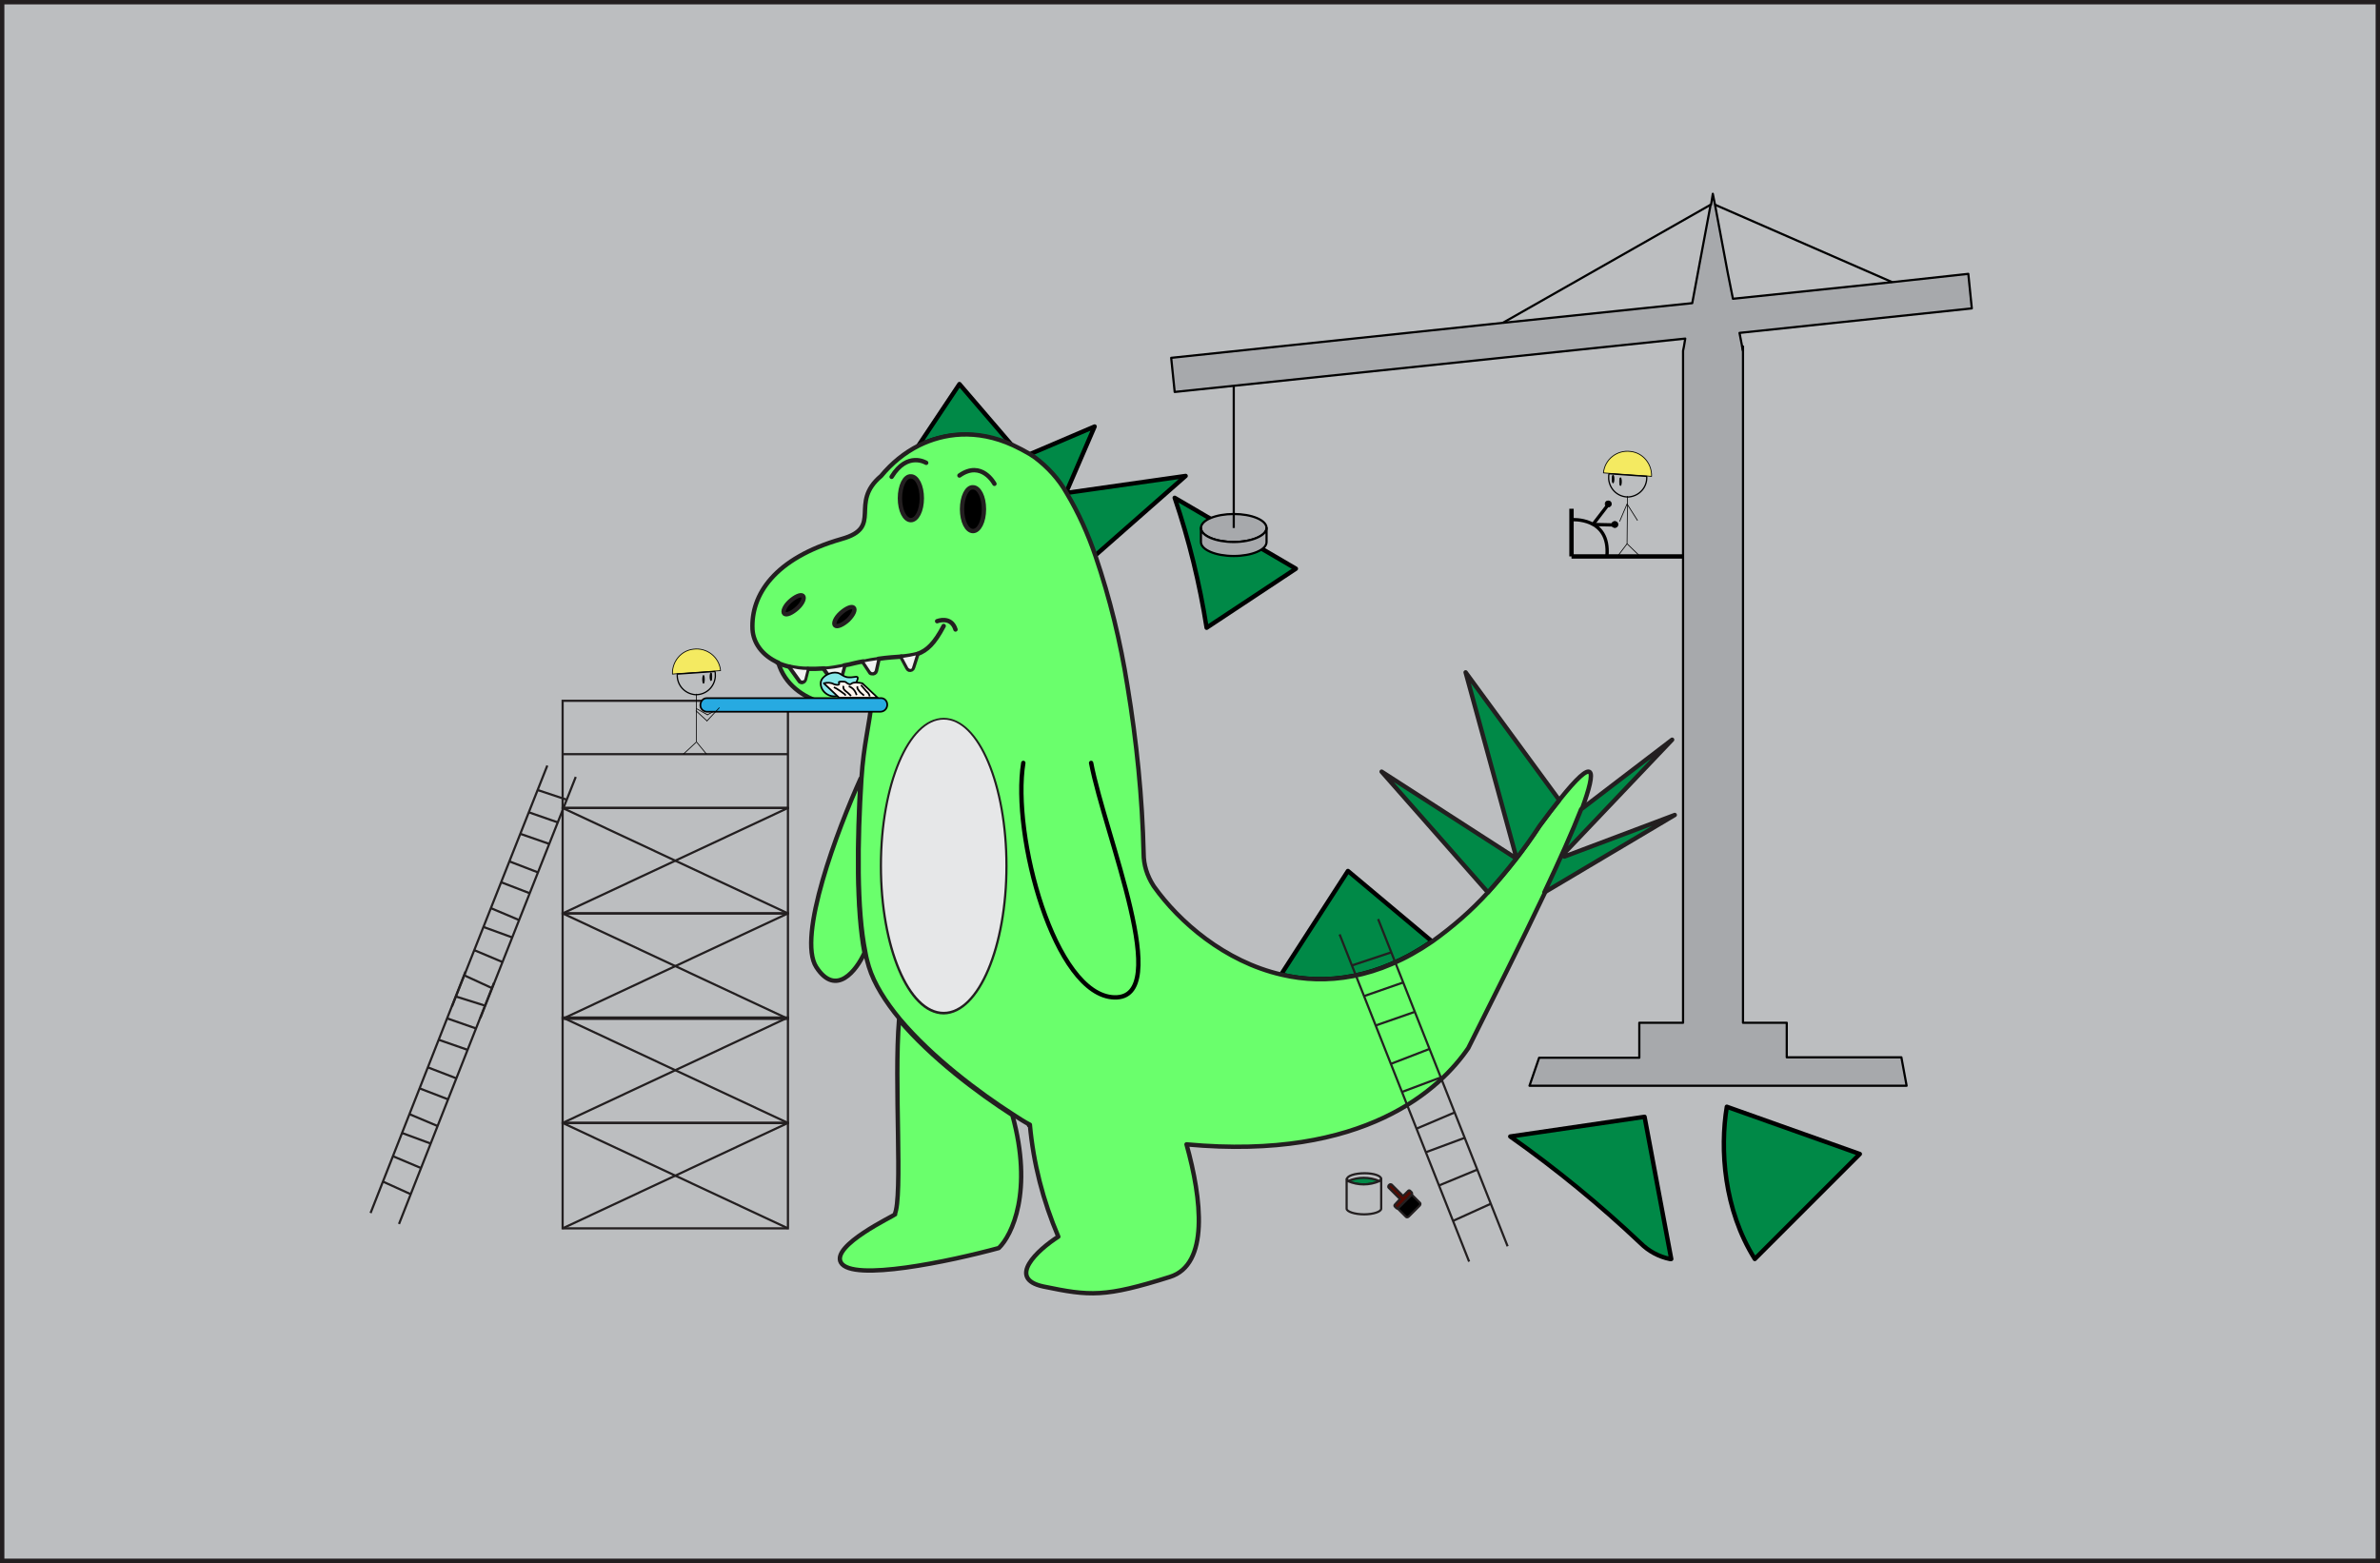 <?xml version="1.0" encoding="utf-8"?>
<!-- Generator: Adobe Illustrator 26.0.1, SVG Export Plug-In . SVG Version: 6.00 Build 0)  -->
<svg version="1.1" id="Layer_1" xmlns="http://www.w3.org/2000/svg" xmlns:xlink="http://www.w3.org/1999/xlink" x="0px" y="0px"
	 viewBox="0 0 544 357.3" style="enable-background:new 0 0 544 357.3;" xml:space="preserve">
<rect x="0" y="0" width="544" height="357.3" fill="#333333" stroke="none"/>
<style type="text/css">
	.st0{fill:#BCBEC0;stroke:#231F20;stroke-miterlimit:10;}
	.st1{fill:none;stroke:#231F20;stroke-width:0.5;stroke-miterlimit:10;}
	.st2{fill:none;stroke:#231F20;stroke-miterlimit:10;}
	.st3{fill:none;stroke:#000000;stroke-linecap:round;stroke-linejoin:round;}
	.st4{fill:#6AFF6C;stroke:#231F20;stroke-linecap:round;stroke-linejoin:round;}
	.st5{fill:#008947;stroke:#000000;stroke-linecap:round;stroke-linejoin:round;}
	.st6{fill:none;stroke:#231F20;stroke-linecap:round;stroke-linejoin:round;}
	.st7{fill:#008947;stroke:#231F20;stroke-linecap:round;stroke-linejoin:round;}
	.st8{fill:#E6E7E8;}
	.st9{fill:#6AFF6C;stroke:#231F20;stroke-miterlimit:10;}
	.st10{fill:#F1F2F2;stroke:#231F20;stroke-width:0.5;stroke-linecap:round;stroke-linejoin:round;}
	.st11{fill:#86E7E8;stroke:#000000;stroke-width:0.39;stroke-linejoin:round;}
	.st12{fill:#27AAE1;stroke:#000000;stroke-width:0.39;stroke-linejoin:round;}
	.st13{fill:#FFF5EE;stroke:#000000;stroke-width:0.39;stroke-linejoin:round;}
	.st14{fill:none;stroke:#000000;stroke-width:0.39;stroke-linejoin:round;}
	.st15{fill:none;stroke:#000000;stroke-linejoin:round;}
	.st16{fill:none;stroke:#000000;stroke-width:0.76;stroke-linejoin:round;}
	.st17{fill:#002BFF;stroke:#231F20;stroke-miterlimit:10;}
	.st18{fill:#A7A9AC;stroke:#000000;stroke-width:0.5;stroke-linejoin:round;}
	.st19{fill:none;stroke:#000000;stroke-width:0.5;stroke-linejoin:round;}
	.st20{fill:#F4EA61;stroke:#000000;stroke-width:0.18;stroke-linejoin:round;}
	.st21{fill:none;stroke:#000000;stroke-width:0.29;stroke-linejoin:round;}
	.st22{stroke:#000000;stroke-width:0.17;stroke-linejoin:round;}
	.st23{fill:none;stroke:#000000;stroke-width:0.17;stroke-linejoin:round;}
	.st24{fill:none;stroke:#000000;stroke-width:0.17;stroke-linecap:round;stroke-linejoin:round;}
	.st25{stroke:#000000;stroke-width:0.17;stroke-linecap:round;stroke-linejoin:round;}
	.st26{fill:#BCBEC0;stroke:#231F20;stroke-width:0.5;stroke-linecap:round;stroke-linejoin:round;}
	.st27{fill:#008947;stroke:#231F20;stroke-width:0.5;stroke-linecap:round;stroke-linejoin:round;}
	.st28{fill:#550900;stroke:#231F20;stroke-width:0.5;stroke-linecap:round;stroke-linejoin:round;}
	.st29{stroke:#231F20;stroke-width:0.5;stroke-linecap:round;stroke-linejoin:round;}
</style>
<g id="background">
	<rect x="0.5" y="0.5" class="st0" width="543" height="356.3"/>
</g>
<g id="dino">
	<g id="scaffolding">
		<rect x="128.6" y="184.7" class="st1" width="51.5" height="24.1"/>
		<rect x="128.6" y="208.8" class="st1" width="51.5" height="24.1"/>
		<line class="st1" x1="180.1" y1="184.7" x2="128.6" y2="208.8"/>
		<line class="st1" x1="128.6" y1="184.7" x2="180.1" y2="208.8"/>
		<line class="st1" x1="128.6" y1="232.9" x2="180.1" y2="208.8"/>
		<line class="st1" x1="180.1" y1="232.9" x2="128.6" y2="208.8"/>
		<rect x="128.6" y="232.6" class="st1" width="51.5" height="24.1"/>
		<rect x="128.6" y="256.7" class="st1" width="51.5" height="24.1"/>
		<line class="st1" x1="180.1" y1="232.6" x2="128.6" y2="256.7"/>
		<line class="st1" x1="128.6" y1="232.6" x2="180.1" y2="256.7"/>
		<line class="st1" x1="128.6" y1="280.8" x2="180.1" y2="256.7"/>
		<line class="st1" x1="180.1" y1="280.8" x2="128.6" y2="256.7"/>
		<rect x="128.6" y="160.2" class="st1" width="51.5" height="24.5"/>
		<line class="st1" x1="128.6" y1="172.4" x2="180.1" y2="172.4"/>
	</g>
	<path class="st2" d="M223.2,171.3"/>
	<path class="st3" d="M271,261.6c-1.1-3.8-2.3-7.5-3.8-11.1 M235.2,257.2c-0.6-5.9-0.2-11.8,1.2-17.5"/>
	<path class="st4" d="M197.6,217.8c-1.8,4-6.5,10.2-11,3.3s4.9-31.6,10.1-43.1C195.9,192.3,195.7,207.9,197.6,217.8z"/>
	<path class="st4" d="M228.3,285.3c-11,3-33.6,7.8-36.1,3.3c-2.2-3.9,12-10.6,12.4-11h-0.1c1.9-3.9-0.2-30.4,1-44.5
		c7.3,8.7,18.1,16.8,25.9,21.8C236.2,272.3,231.3,282.4,228.3,285.3z"/>
	<path class="st5" d="M327.3,215.2c-12.5,8.6-24.3,10-34.5,7.6l15.3-23.7L327.3,215.2z"/>
	<path class="st5" d="M425.1,263.8l-24,24c-7.1-11.3-8-25.1-6.4-34.8L425.1,263.8z"/>
	<path class="st5" d="M231.4,101.9c-8.5-3.9-16-2.7-21.5,0l9.4-14.1L231.4,101.9z"/>
	<path class="st5" d="M250.2,97.5l-6.6,15.3c-1.8-3.2-4.3-5.9-7.2-8.1c-0.4-0.3-0.8-0.5-1.2-0.8L250.2,97.5z"/>
	<path class="st5" d="M271,108.8l-20.8,18.3c-1.7-5-3.9-9.9-6.6-14.4L271,108.8z"/>
	<path class="st5" d="M296.2,130l-20.4,13.5c-1.6-10.1-4-20-7.3-29.7L296.2,130z"/>
	<path class="st5" d="M375.9,255.3l6.1,32.5l-0.3,0c-2.5-0.5-4.9-1.8-6.7-3.6c-9.3-8.8-19.3-17-29.8-24.4L375.9,255.3z"/>
	<path d="M224.9,116.3c0,2.8-1.1,5-2.5,5s-2.5-2.2-2.5-5s1.1-5,2.5-5S224.9,113.6,224.9,116.3z"/>
	<path d="M210.7,113.8c0,2.8-1.1,5-2.5,5s-2.5-2.2-2.5-5s1.1-5,2.5-5S210.7,111,210.7,113.8z"/>
	<path d="M193.9,141.6c-1.2,1.1-2.5,1.7-3,1.3s0-1.7,1.2-2.8s2.5-1.7,3-1.3S195.1,140.5,193.9,141.6z"/>
	<path d="M182.3,139c-1.1,1.1-2.5,1.7-3,1.3s0-1.7,1.2-2.8s2.5-1.7,3-1.3S183.5,137.8,182.3,139z"/>
	<path class="st4" d="M356.4,182.9L356.4,182.9c-1.3,1.6-2.8,3.6-4.5,5.9c-3.5,5.4-7.5,10.4-11.8,15.2c-3.8,4.2-8.1,7.9-12.7,11.2
		c-12.5,8.6-24.3,10-34.5,7.6c-13-3-23.4-12.1-29.1-20.1l-0.2-0.3c-1.4-2.2-2.2-4.7-2.2-7.3c-0.3-12.8-1.6-25.6-3.7-38.3
		c-1.6-10.1-4-20-7.3-29.7c-1.7-5-3.9-9.9-6.6-14.4c-1.8-3.2-4.3-5.9-7.2-8.1c-0.4-0.3-0.8-0.5-1.2-0.8c-1.2-0.7-2.5-1.4-3.8-2
		c-8.5-3.9-16-2.7-21.5,0c-3.4,1.7-6.3,4.1-8.7,7c-7.5,6.3,0.6,11.7-9,14.4c-15.4,4.4-20.8,12.8-20.4,20.7l0,0
		c0.2,3,2.1,5.9,5.9,7.6c2.9,9.9,16.8,11.7,21.4,8.5c-0.6,5.9-1.9,10.2-2.4,18c-0.9,14.3-1.1,29.9,0.9,39.7c0.2,1.2,0.5,2.3,0.8,3.3
		c1.2,3.9,3.8,8,7.1,12c7.3,8.7,18.1,16.8,25.9,21.8c1.4,0.9,2.6,1.7,3.8,2.3c0.8,8.8,3,17.4,6.5,25.6c-4.7,3-11.9,9.6-3.4,11.4
		c10.6,2.2,14,2.5,28.9-2.2c9-2.8,7.3-17.8,3.8-30.3c40.8,3.8,58.1-12.8,64.4-22c5.4-10.8,12.1-24.1,17.6-35.7
		c3.5-7.4,6.5-14.1,8.4-19C365,175.6,364.7,172.5,356.4,182.9z M179.3,140.3c-0.5-0.4,0-1.7,1.2-2.8s2.5-1.7,3-1.3s0,1.7-1.2,2.8
		S179.8,140.7,179.3,140.3z M182.7,155.6l-2.3-3.2c1.4,0.3,2.8,0.5,4.2,0.5l-0.6,2.4c-0.1,0.4-0.5,0.7-0.9,0.6
		C183,155.9,182.8,155.8,182.7,155.6z M190.6,156.1l-2.3-3.2c1.6-0.1,3.1-0.4,4.7-0.7l-1,3.7c-0.1,0.4-0.5,0.6-0.9,0.5
		C190.9,156.3,190.7,156.2,190.6,156.1L190.6,156.1z M193.9,141.7c-1.2,1.1-2.5,1.7-3,1.3s0-1.7,1.2-2.8s2.5-1.7,3-1.3
		S195.1,140.5,193.9,141.7L193.9,141.7z M198.9,153.7l-1.6-2.4c1.3-0.3,2.4-0.5,3.5-0.6l-0.6,2.7c-0.1,0.4-0.5,0.6-0.9,0.5
		C199.1,153.9,198.9,153.8,198.9,153.7L198.9,153.7z M222.4,111.4c1.4,0,2.5,2.2,2.5,5s-1.1,5-2.5,5s-2.5-2.2-2.5-5
		S221,111.3,222.4,111.4L222.4,111.4z M208.2,108.9c1.4,0,2.5,2.2,2.5,5s-1.1,5-2.5,5s-2.5-2.2-2.5-5S206.8,108.8,208.2,108.9
		L208.2,108.9z M209.7,149.5l-1,3.1c-0.1,0.4-0.5,0.6-0.9,0.5c-0.2-0.1-0.3-0.2-0.4-0.4l-1.4-2.6C207.3,150,208.5,149.8,209.7,149.5
		L209.7,149.5z M215.7,231.4c-7.8,0-14.1-14.9-14.1-33.4s6.3-33.4,14.1-33.4s14.1,15,14.1,33.4S223.5,231.3,215.7,231.4L215.7,231.4
		z"/>
	<path class="st6" d="M215.7,143.1c-2.1,4-3.8,5.6-6,6.4"/>
	<path class="st6" d="M200.8,150.6c2.1-0.3,3.8-0.4,5.2-0.5"/>
	<path class="st6" d="M193,152.1c0.7-0.1,1.5-0.3,2.3-0.5s1.4-0.3,2-0.4"/>
	<path class="st6" d="M184.7,152.9c1.2,0,2.4,0,3.7-0.1"/>
	<path class="st6" d="M180.4,152.4c-0.9-0.2-1.8-0.5-2.7-0.9"/>
	<path class="st6" d="M214.2,142c0,0,3.2-1.3,4.2,1.9"/>
	<path class="st6" d="M211.7,105.8c0,0-4.3-2.7-7.9,3.2"/>
	<path class="st6" d="M227.3,110.6c0,0-2.9-5.5-8-1.9"/>
	<path class="st6" d="M181.7,134.8"/>
	<path class="st6" d="M356.4,183"/>
	<path class="st7" d="M357.6,195.8l25.2-9.5L353,204c3.5-7.4,6.5-14.1,8.4-19l20.8-15.9l-24.9,26.2c-0.1,0.1,0,0.3,0.1,0.4
		C357.5,195.8,357.5,195.8,357.6,195.8z"/>
	<path class="st7" d="M356.4,182.9L356.4,182.9c-1.3,1.6-2.8,3.6-4.5,5.9c-3.5,5.4-7.5,10.4-11.8,15.2l-24.3-27.6l30.4,19.6
		c0.1,0.1,0.2,0,0.3-0.1c0,0,0-0.1,0-0.2L335,153.7L356.4,182.9z"/>
	<path class="st3" d="M233.9,174.4c-2.7,16.4,7.1,53.2,20.8,53.6s-2.1-36.9-5.3-53.6"/>
	<path class="st8" d="M229.8,197.9c0,18.4-6.3,33.4-14.1,33.4s-14.1-14.9-14.1-33.4s6.3-33.4,14.1-33.4S229.8,179.5,229.8,197.9z"/>
	<path class="st9" d="M176.1,150.3"/>
	<path class="st9" d="M200.7,283"/>
	<path class="st9" d="M192.1,288.2"/>
	<path class="st9" d="M243.2,286.4"/>
	<path class="st9" d="M193.9,212.9"/>
	<path class="st9" d="M244.8,220.9"/>
	<path class="st2" d="M181.4,152.6"/>
	<path class="st10" d="M209.7,149.5l-1,3.2c-0.1,0.4-0.5,0.6-0.9,0.4c-0.2-0.1-0.3-0.2-0.4-0.3l-1.4-2.6
		C207.3,150,208.5,149.8,209.7,149.5z"/>
	<path class="st10" d="M200.8,150.6l-0.6,2.7c-0.1,0.4-0.5,0.7-0.9,0.6c-0.2,0-0.4-0.2-0.5-0.3l-1.6-2.4
		C198.6,150.9,199.7,150.8,200.8,150.6z"/>
	<path class="st10" d="M193,152.1l-1,3.7c-0.1,0.4-0.5,0.6-0.9,0.5c-0.2,0-0.3-0.1-0.4-0.3l-2.3-3.2
		C189.9,152.7,191.5,152.5,193,152.1z"/>
	<path class="st10" d="M184.7,152.9l-0.6,2.4c-0.1,0.4-0.5,0.6-0.9,0.5c-0.2,0-0.3-0.1-0.4-0.3l-2.3-3.2
		C181.8,152.7,183.2,152.9,184.7,152.9z"/>
	<line class="st2" x1="184.7" y1="152.9" x2="184.7" y2="152.9"/>
	<path class="st11" d="M187.6,156c0.2-1.5,2.4-2.5,3.8-2.2c0.9,0.2,1,0.7,2.2,1c1.4,0.2,2.1-0.3,2.4,0s-0.5,2-1.8,3
		c-0.3,0.2-2.9,2.2-5,1C188.1,158.2,187.5,157.1,187.6,156z"/>
	<path class="st12" d="M202.8,161.1c0,0.9-0.7,1.6-1.6,1.6c0,0,0,0,0,0h-39.7c-0.9-0.1-1.5-0.8-1.4-1.7c0.1-0.8,0.7-1.4,1.4-1.4
		h39.7C202.1,159.5,202.8,160.2,202.8,161.1L202.8,161.1z"/>
	<path class="st13" d="M200.6,159.5h-8.8l-3.5-3.3c0.8-0.2,1.6-0.2,2.3,0.2c1.5,0.5,1.2-0.3,1.2-0.3s-0.4-0.3,0.6-0.3s1,0.2,1,0.2
		s0.8,0.7,1.2,0.3s1.6-0.3,2.5-0.1L200.6,159.5z"/>
	<path class="st14" d="M193.3,159c-0.1-0.2-0.3-0.4-0.5-0.5c-0.5-0.4-1-0.7-1.6-1.1c-0.2-0.1-0.4-0.2-0.6-0.3"/>
	<path class="st14" d="M194.5,159.1c-0.2-0.3-0.5-0.5-0.8-0.8c-0.3-0.2-0.5-0.4-0.7-0.6c-0.2-0.2-0.3-0.6-0.2-0.9"/>
	<path class="st14" d="M195.8,158.9c-0.1-0.3-0.2-0.6-0.4-0.9c-0.1-0.1-0.2-0.3-0.3-0.4c-0.3-0.3-0.7-0.6-1.1-0.7"/>
	<path class="st14" d="M197.5,159c-0.5-0.4-1-0.8-1.3-1.3c-0.2-0.2-0.3-0.5-0.2-0.8"/>
	<path class="st14" d="M198.8,159.2c-0.1-0.4-0.3-0.8-0.7-1.1l-1.3-1.5"/>
	<line class="st15" x1="384.7" y1="127.2" x2="359.2" y2="127.2"/>
	<line class="st15" x1="359.2" y1="116.3" x2="359.2" y2="127.2"/>
	<path class="st16" d="M359.2,118.8c0,0,8.9-0.7,8.1,8.3"/>
	<line class="st16" x1="364.1" y1="119.9" x2="367.4" y2="115.6"/>
	<line class="st16" x1="368.9" y1="120" x2="364.1" y2="119.9"/>
	<path class="st17" d="M539.6,295.7"/>
	<path class="st17" d="M-3.5,295.7"/>
</g>
<g id="equipment">
	<g id="crane">
		<path class="st18" d="M289.5,120.7c0,1.8-3.4,3.2-7.5,3.2s-7.5-1.4-7.5-3.2s3.4-3.2,7.5-3.2S289.5,118.9,289.5,120.7z"/>
		<path class="st18" d="M289.5,120.7v3.2c0,1.8-3.4,3.2-7.5,3.2s-7.5-1.4-7.5-3.2v-3.2c0,1.8,3.4,3.2,7.5,3.2
			S289.5,122.4,289.5,120.7z"/>
		<polygon class="st18" points="434.6,241.7 435.8,248.2 349.6,248.2 351.8,241.8 374.7,241.8 374.7,233.8 384.7,233.8 384.7,80.2 
			384.9,79.2 385.2,77.4 268.5,89.6 267.7,81.8 343.5,73.8 386.8,69.3 388.1,62.3 391,46.8 391.1,46.8 391.5,44.3 392,46.8 
			394.9,62.3 396.1,68.3 432.5,64.5 449.9,62.6 450.7,70.5 397.6,76.1 398.2,79.2 398.4,80.2 398.4,233.8 408.4,233.8 408.4,241.7 
					"/>
		<polygon class="st18" points="398.4,79.2 398.4,80.2 398.2,79.2 		"/>
		<line class="st19" x1="391" y1="46.8" x2="343.5" y2="73.8"/>
		<line class="st19" x1="392" y1="46.8" x2="432.5" y2="64.5"/>
		<line class="st19" x1="282" y1="120.7" x2="282" y2="88.2"/>
	</g>
	<g id="ladder">
		<line class="st1" x1="306.2" y1="213.6" x2="335.8" y2="288.4"/>
		<line class="st1" x1="315" y1="210.1" x2="344.6" y2="284.9"/>
		<line class="st1" x1="323.8" y1="258" x2="332.5" y2="254.3"/>
		<line class="st1" x1="328.9" y1="271" x2="337.6" y2="267.4"/>
		<line class="st1" x1="317.9" y1="243.2" x2="326.7" y2="239.8"/>
		<line class="st1" x1="314.5" y1="234.4" x2="323.4" y2="231.3"/>
		<line class="st1" x1="311.8" y1="227.7" x2="320.7" y2="224.6"/>
		<line class="st1" x1="309" y1="220.7" x2="318" y2="217.7"/>
		<line class="st1" x1="332.1" y1="279.1" x2="340.7" y2="275.2"/>
		<line class="st1" x1="325.9" y1="263.4" x2="334.8" y2="260.1"/>
		<line class="st1" x1="320.5" y1="249.6" x2="329.3" y2="246.3"/>
	</g>
	<g id="ladder-2">
		<line class="st1" x1="112.9" y1="224.7" x2="91.2" y2="279.8"/>
		<line class="st1" x1="106.4" y1="222.1" x2="84.7" y2="277.3"/>
		<line class="st1" x1="100" y1="257.4" x2="93.6" y2="254.7"/>
		<line class="st1" x1="96.2" y1="267" x2="89.8" y2="264.3"/>
		<line class="st1" x1="104.3" y1="246.5" x2="97.8" y2="244"/>
		<line class="st1" x1="106.9" y1="240" x2="100.3" y2="237.7"/>
		<line class="st1" x1="108.8" y1="235.1" x2="102.2" y2="232.8"/>
		<line class="st1" x1="110.9" y1="229.9" x2="104.2" y2="227.8"/>
		<line class="st1" x1="93.9" y1="273" x2="87.5" y2="270.1"/>
		<line class="st1" x1="98.4" y1="261.4" x2="91.9" y2="259"/>
		<line class="st1" x1="102.4" y1="251.3" x2="95.9" y2="248.8"/>
	</g>
	<g id="ladder-3">
		<line class="st1" x1="131.6" y1="177.6" x2="109.8" y2="232.7"/>
		<line class="st1" x1="125.1" y1="175" x2="103.3" y2="230.1"/>
		<line class="st1" x1="118.6" y1="210.3" x2="112.2" y2="207.6"/>
		<line class="st1" x1="114.8" y1="219.9" x2="108.4" y2="217.2"/>
		<line class="st1" x1="122.9" y1="199.4" x2="116.4" y2="196.9"/>
		<line class="st1" x1="125.5" y1="192.9" x2="118.9" y2="190.6"/>
		<line class="st1" x1="127.5" y1="188" x2="120.9" y2="185.7"/>
		<line class="st1" x1="129.5" y1="182.8" x2="122.9" y2="180.6"/>
		<line class="st1" x1="112.5" y1="225.9" x2="106.2" y2="223"/>
		<line class="st1" x1="117.1" y1="214.3" x2="110.5" y2="211.9"/>
		<line class="st1" x1="121.1" y1="204.2" x2="114.6" y2="201.7"/>
	</g>
	<path class="st20" d="M153.7,154.1l1.1-0.1l4.4-0.3l4.2-0.3l1.3-0.1c-0.3-3.1-3.1-5.3-6.2-4.9C155.7,148.7,153.6,151.2,153.7,154.1
		z"/>
	<path class="st21" d="M154.8,154.2c-0.1,2.4,1.7,4.4,4.1,4.6c2.4,0.1,4.4-1.7,4.6-4.1c0-0.1,0-0.3,0-0.4c0-0.3,0-0.6-0.1-0.8
		l-4.2,0.3l-4.4,0.3C154.8,154.1,154.8,154.1,154.8,154.2z"/>
	<ellipse class="st22" cx="160.8" cy="155.3" rx="0.2" ry="0.9"/>
	<ellipse class="st22" cx="162.5" cy="154.7" rx="0.2" ry="0.9"/>
	<line class="st23" x1="159.2" y1="169.6" x2="159.2" y2="158.6"/>
	<path class="st23" d="M159.2,160.4"/>
	<path class="st23" d="M163.5,162.5"/>
	<line class="st23" x1="159.2" y1="169.6" x2="161.5" y2="172.4"/>
	<line class="st23" x1="156.2" y1="172.4" x2="159.2" y2="169.6"/>
	<path class="st20" d="M377.5,108.9l-1.1-0.1l-4.4-0.3l-4.2-0.3l-1.3-0.1c0.3-3.1,3.1-5.3,6.2-4.9
		C375.5,103.5,377.6,106,377.5,108.9z"/>
	<path class="st21" d="M376.4,109c0.1,2.4-1.7,4.4-4.1,4.6c-2.4,0.1-4.4-1.7-4.6-4.1c0-0.1,0-0.3,0-0.4c0-0.3,0-0.6,0.1-0.8l4.2,0.3
		l4.4,0.3C376.4,108.9,376.4,108.9,376.4,109z"/>
	<ellipse class="st22" cx="370.4" cy="110.1" rx="0.2" ry="0.9"/>
	<ellipse class="st22" cx="368.7" cy="109.5" rx="0.2" ry="0.9"/>
	<line class="st23" x1="371.9" y1="124.3" x2="372" y2="113.4"/>
	<line class="st23" x1="371.9" y1="115.2" x2="370.2" y2="119.2"/>
	<line class="st23" x1="374.3" y1="119" x2="371.9" y2="115.2"/>
	<line class="st23" x1="371.9" y1="124.3" x2="369.7" y2="127.2"/>
	<line class="st23" x1="374.9" y1="127.2" x2="371.9" y2="124.3"/>
	<line class="st24" x1="161.6" y1="164.8" x2="159.1" y2="162.5"/>
	<line class="st24" x1="164.4" y1="161.8" x2="161.6" y2="164.8"/>
	<line class="st24" x1="161.7" y1="163.4" x2="159.2" y2="162"/>
	<line class="st24" x1="163" y1="162.7" x2="161.7" y2="163.4"/>
	<circle class="st25" cx="367.6" cy="115.2" r="0.7"/>
	<circle class="st25" cx="369.1" cy="119.9" r="0.7"/>
	<path class="st26" d="M315.7,269.5c0,0.2-0.1,0.4-0.3,0.5c-2.3,1-4.9,1-7.2,0c-0.2-0.1-0.3-0.3-0.3-0.5c0-0.7,1.8-1.3,4-1.3
		S315.7,268.8,315.7,269.5z"/>
	<path class="st27" d="M315.3,270c-2.3,1-4.9,1-7.2,0C310.4,269,313,269,315.3,270z"/>
	<path class="st26" d="M315.7,269.5v6.8c0,0.7-1.8,1.3-3.9,1.3s-4-0.6-4-1.3v-6.8c0,0.2,0.1,0.4,0.3,0.5c2.3,1,4.9,1,7.2,0
		C315.5,269.9,315.6,269.7,315.7,269.5z"/>
	<path class="st28" d="M322.7,273l-3.1,3.2c-0.1,0.1-0.3,0.1-0.4,0l-0.4-0.4c-0.1-0.1-0.1-0.3,0-0.4c0,0,0,0,0,0l1.2-1.3l-2.6-2.6
		c-0.1-0.1-0.1-0.3,0-0.5l0.2-0.2c0.1-0.1,0.3-0.1,0.5,0l2.6,2.6l1.2-1.2c0.1-0.1,0.3-0.1,0.4,0l0.4,0.4
		C322.8,272.8,322.8,272.9,322.7,273C322.7,273,322.7,273,322.7,273z"/>
	<path class="st29" d="M324.5,275.6l-2.5,2.5c-0.2,0.2-0.5,0.2-0.6,0.1c0,0,0,0,0,0l-1.9-1.9l3.2-3.2l1.9,1.9
		C324.7,275.1,324.7,275.4,324.5,275.6z"/>
</g>
</svg>
